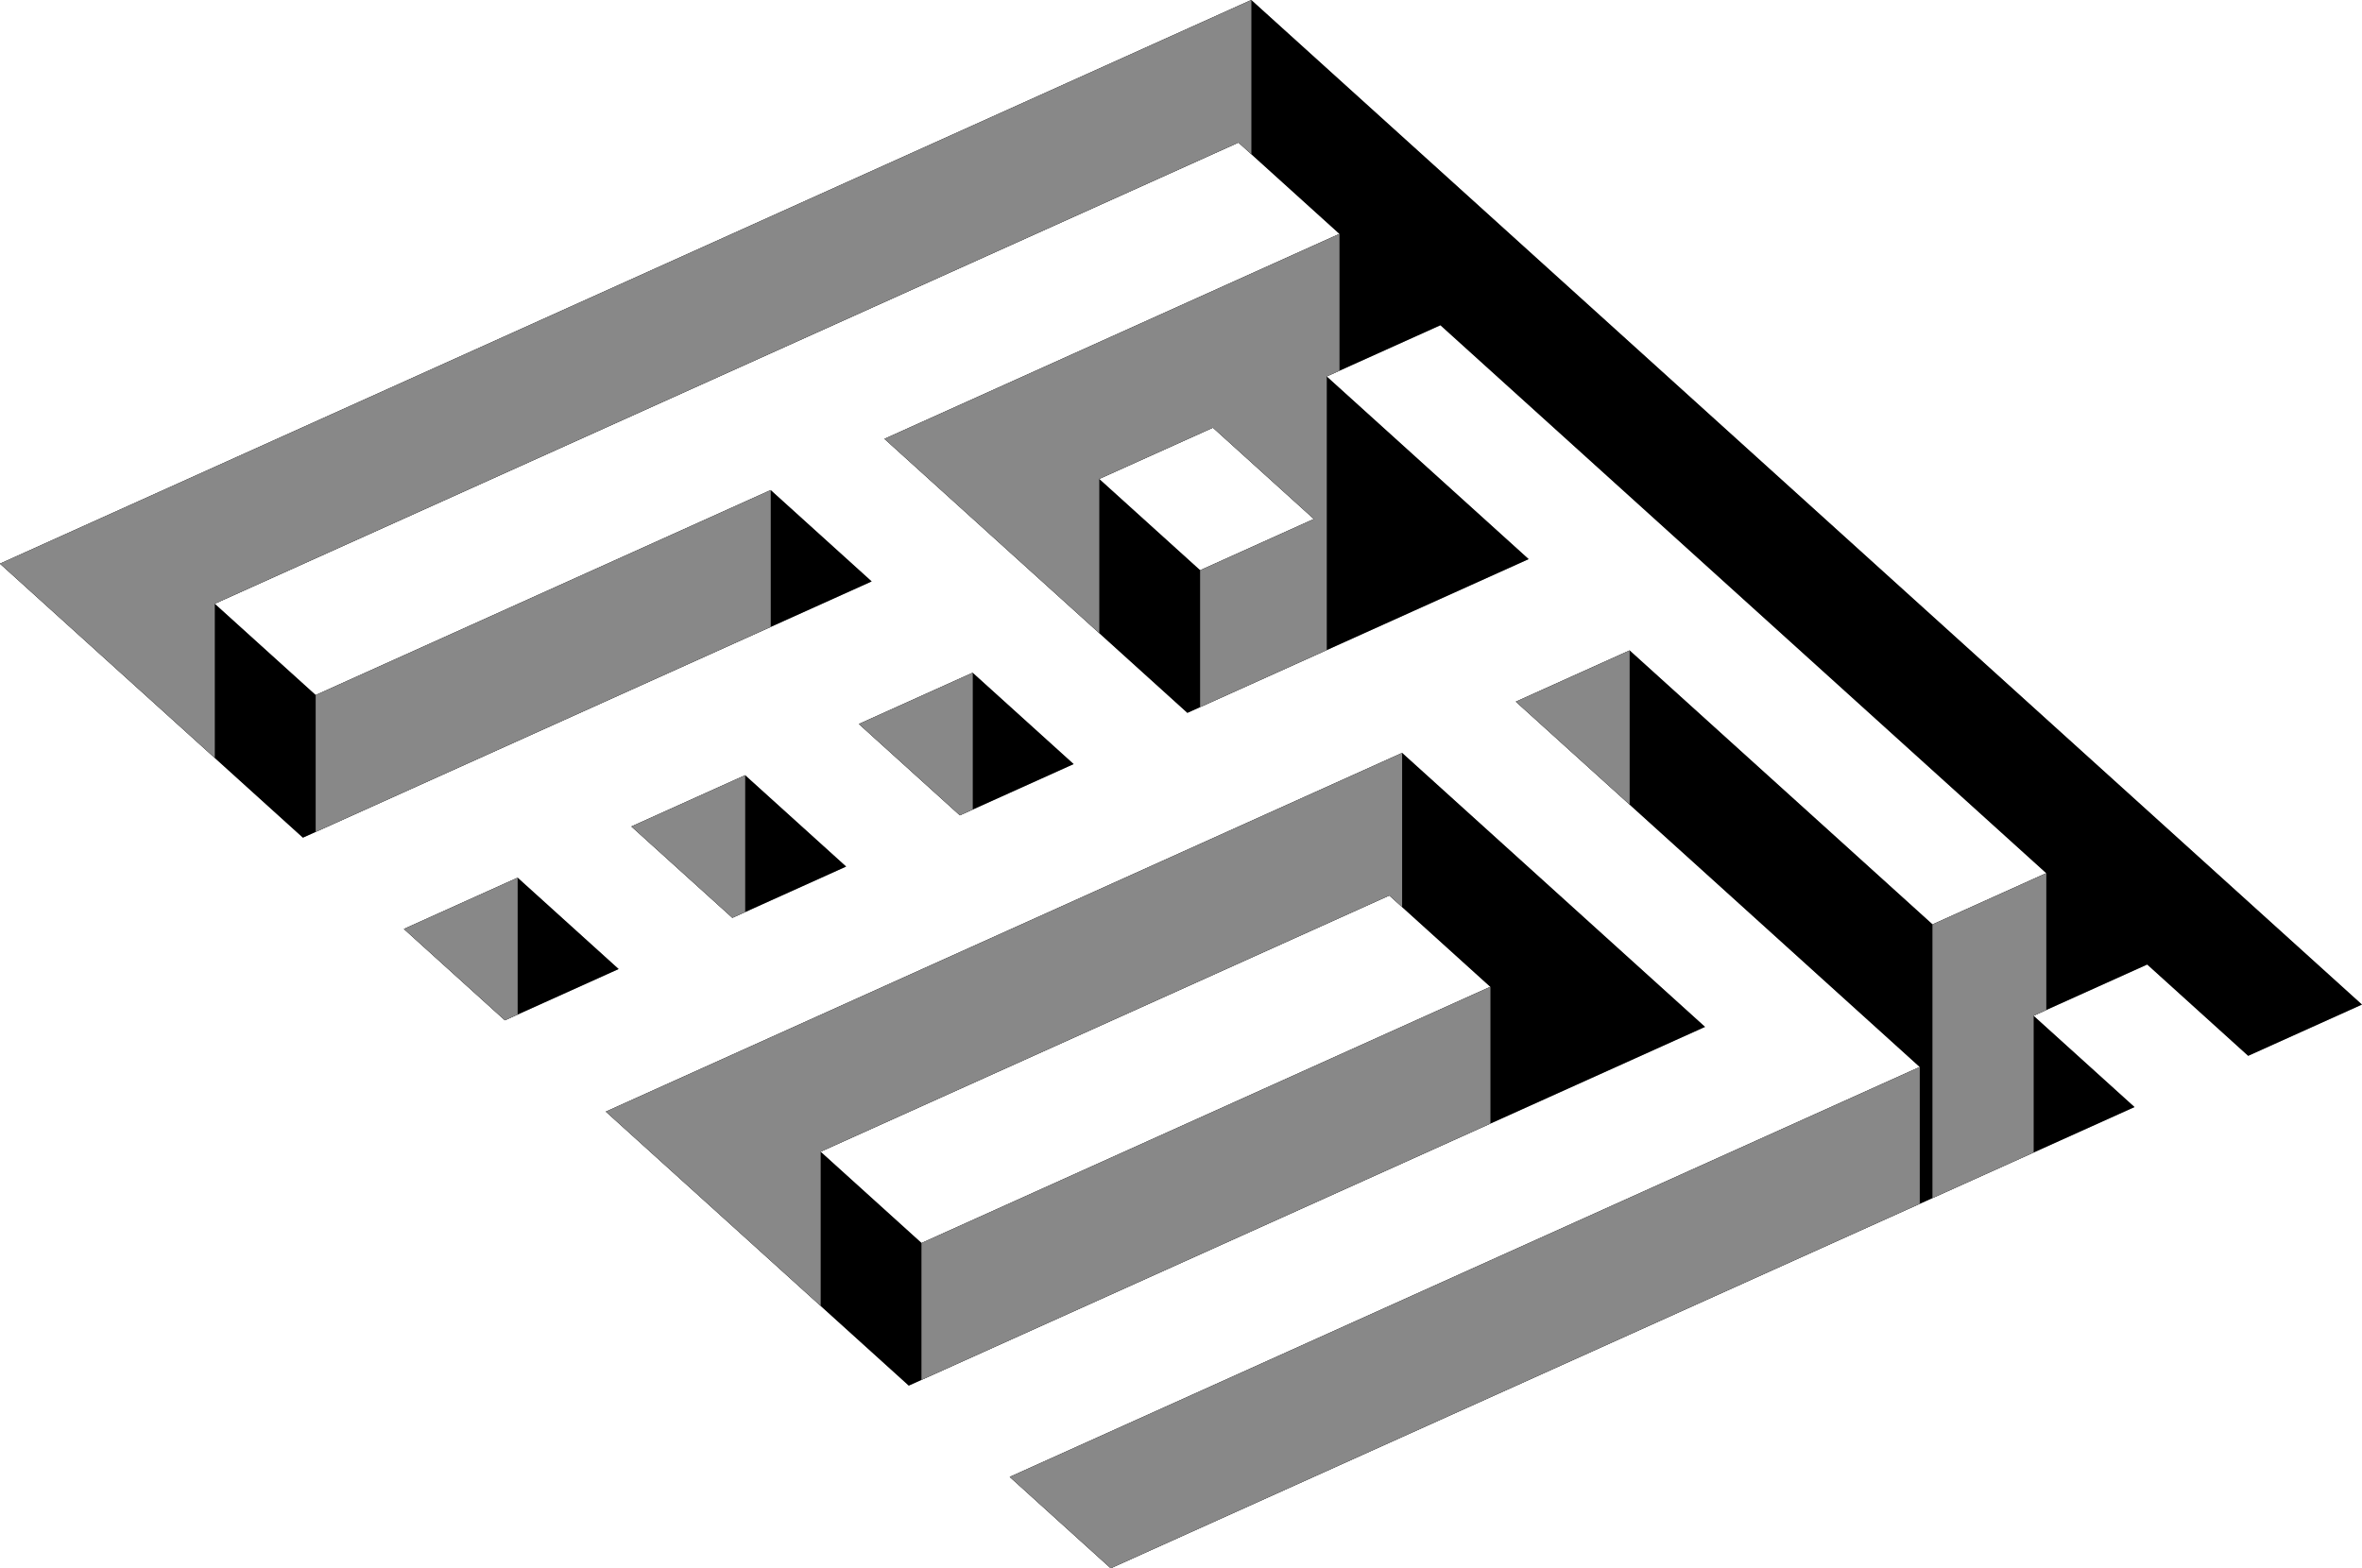<?xml version="1.0" encoding="UTF-8" standalone="no"?>
<!-- Created with Inkscape (http://www.inkscape.org/) -->

<svg
   xmlns:dc="http://purl.org/dc/elements/1.1/"
   xmlns:cc="http://creativecommons.org/ns#"
   xmlns:rdf="http://www.w3.org/1999/02/22-rdf-syntax-ns#"
   xmlns:svg="http://www.w3.org/2000/svg"
   xmlns="http://www.w3.org/2000/svg"
   xmlns:xlink="http://www.w3.org/1999/xlink"
   xmlns:sodipodi="http://sodipodi.sourceforge.net/DTD/sodipodi-0.dtd"
   xmlns:inkscape="http://www.inkscape.org/namespaces/inkscape"
   width="62.057mm"
   height="41.212mm"
   id="svg2"
   version="1.1"
   inkscape:version="0.92.1 r15371"
   sodipodi:docname="hofra.svg"
   inkscape:export-filename="/home/fauve/art/animated-ideotext/chellah.png"
   inkscape:export-xdpi="176.77838"
   inkscape:export-ydpi="176.77838">
  <sodipodi:namedview
     id="base"
     pagecolor="#ffffff"
     bordercolor="#666666"
     borderopacity="1.0"
     inkscape:pageopacity="0.0"
     inkscape:pageshadow="2"
     inkscape:zoom="1.114808"
     inkscape:cx="60.449434"
     inkscape:cy="42.652025"
     inkscape:document-units="px"
     inkscape:current-layer="layer1"
     showgrid="false"
     showguides="true"
     inkscape:guide-bbox="true"
     inkscape:snap-global="false"
     inkscape:window-width="1916"
     inkscape:window-height="1039"
     inkscape:window-x="0"
     inkscape:window-y="39"
     inkscape:window-maximized="0"
     fit-margin-top="0"
     fit-margin-left="0"
     fit-margin-right="0"
     fit-margin-bottom="0" />
  <defs
     id="defs4">
    <linearGradient
       id="linearGradient5946">
      <stop
         id="stop5942"
         offset="0"
         style="stop-color:#6b2105;stop-opacity:1" />
      <stop
         id="stop5944"
         offset="1"
         style="stop-color:#c65902;stop-opacity:1" />
    </linearGradient>
    <linearGradient
       id="linearGradient4156">
      <stop
         id="stop5935"
         offset="0"
         style="stop-color:#f1c617;stop-opacity:1" />
      <stop
         id="stop5937"
         offset="1"
         style="stop-color:#b97001;stop-opacity:1" />
    </linearGradient>
    <linearGradient
       id="linearGradient5892">
      <stop
         id="stop5888"
         offset="0"
         style="stop-color:#786107;stop-opacity:1" />
      <stop
         id="stop5890"
         offset="1"
         style="stop-color:#4e2f00;stop-opacity:1" />
    </linearGradient>
    <linearGradient
       id="linearGradient4189">
      <stop
         style="stop-color:#1c1c1c;stop-opacity:1;"
         offset="0"
         id="stop4191" />
      <stop
         style="stop-color:#212121;stop-opacity:1;"
         offset="1"
         id="stop4193" />
    </linearGradient>
    <linearGradient
       id="linearGradient4156-3">
      <stop
         style="stop-color:#f1c617;stop-opacity:1"
         offset="0"
         id="stop4158" />
      <stop
         style="stop-color:#b97001;stop-opacity:1"
         offset="1"
         id="stop4160" />
    </linearGradient>
    <clipPath
       clipPathUnits="userSpaceOnUse"
       id="clipPath4207">
      <path
         id="path4209"
         d="m 279.426,2274.62 -12.667,-33.178 0.245,-15.929 h 29.843 l 0.312,15.929 -12.644,33.178 h -5.089"
         inkscape:connector-curvature="0"
         sodipodi:nodetypes="ccccccc"
         style="fill:none;stroke-width:1.138" />
    </clipPath>
    <clipPath
       clipPathUnits="userSpaceOnUse"
       id="clipPath4663">
      <rect
         style="opacity:1;vector-effect:none;fill:#000000;fill-opacity:1;stroke:#000000;stroke-width:0.5;stroke-linecap:butt;stroke-linejoin:round;stroke-miterlimit:4;stroke-dasharray:none;stroke-dashoffset:0;stroke-opacity:1;paint-order:normal"
         id="rect4665"
         width="102.884"
         height="131.522"
         x="3034.914"
         y="922.728" />
    </clipPath>
    <linearGradient
       inkscape:collect="always"
       xlink:href="#linearGradient5892"
       id="linearGradient5905"
       x1="194.877"
       y1="282.501"
       x2="194.877"
       y2="261.411"
       gradientUnits="userSpaceOnUse" />
    <linearGradient
       inkscape:collect="always"
       xlink:href="#linearGradient5892"
       id="linearGradient6001"
       x1="194.877"
       y1="265.809"
       x2="194.877"
       y2="239.123"
       gradientUnits="userSpaceOnUse" />
    <linearGradient
       inkscape:collect="always"
       xlink:href="#linearGradient5892"
       id="linearGradient6075"
       x1="194.877"
       y1="244.49"
       x2="194.877"
       y2="286.94"
       gradientUnits="userSpaceOnUse" />
    <clipPath
       clipPathUnits="userSpaceOnUse"
       id="clipPath6426">
      <path
         style="opacity:1;vector-effect:none;fill:#327f7f;fill-opacity:1;stroke:none;stroke-width:1;stroke-linecap:butt;stroke-linejoin:miter;stroke-miterlimit:4;stroke-dasharray:none;stroke-dashoffset:0;stroke-opacity:1"
         d="m 2964.052,541.877 v 15.309 l 8.758,7.922 v 13.59 l 10.027,-4.518 10.027,9.07 10.027,9.07 10.027,9.072 10.025,9.07 10.027,9.07 10.027,9.07 v 13.59 l 10.027,-4.518 10.025,9.07 11.297,-5.09 -10.027,-9.07 -10.027,-9.072 -10.027,-9.07 -10.025,-9.07 -10.027,-9.07 -10.027,-9.07 -10.027,-9.072 -10.027,-9.07 -10.027,-9.072 -10.027,-9.07 z"
         id="path6428"
         inkscape:connector-curvature="0" />
    </clipPath>
  </defs>
  <g
     inkscape:label="Calque 1"
     inkscape:groupmode="layer"
     id="layer1"
     transform="translate(-2840.919,-541.877)">
    <g
       id="g5777"
       transform="translate(8.944,-397.687)" />
    <g
       transform="translate(2735.01,-1369.107)"
       style="font-style:normal;font-weight:normal;font-size:40px;line-height:125%;font-family:Sans;letter-spacing:0px;word-spacing:0px;fill:#000000;fill-opacity:1;stroke:none"
       id="text4627-2" />
    <g
       id="g6556"
       transform="translate(1.116)">
      <path
         inkscape:connector-curvature="0"
         id="path5933"
         d="m 2964.052,541.877 -11.295,5.09 -11.295,5.09 -11.297,5.09 -11.295,5.088 -11.295,5.09 -11.297,5.09 -11.295,5.09 -11.297,5.09 -11.293,5.088 -11.297,5.09 -11.295,5.09 10.025,9.07 10.027,9.07 10.027,9.072 11.295,-5.09 11.297,-5.09 11.293,-5.09 11.297,-5.09 11.295,-5.088 -10.027,-9.072 -11.295,5.09 -11.297,5.09 -11.293,5.09 -11.297,5.088 -10.027,-9.07 11.297,-5.09 11.295,-5.088 11.295,-5.09 11.295,-5.09 11.297,-5.09 11.295,-5.09 11.297,-5.09 11.295,-5.088 11.295,-5.09 10.027,9.07 -11.295,5.09 -11.295,5.09 -11.297,5.09 -11.295,5.088 10.027,9.072 10.027,9.07 10.027,9.072 11.295,-5.09 11.295,-5.09 11.297,-5.09 -10.027,-9.07 -10.027,-9.072 11.295,-5.088 10.027,9.07 10.027,9.07 10.027,9.072 10.025,9.07 10.027,9.07 10.027,9.07 -11.295,5.09 -10.027,-9.072 -10.025,-9.068 -10.027,-9.072 -11.297,5.09 10.027,9.072 10.027,9.068 10.025,9.072 10.027,9.07 -11.295,5.09 -11.295,5.09 -11.297,5.09 -11.295,5.088 -11.297,5.09 -11.293,5.09 -11.297,5.09 -11.295,5.088 10.027,9.072 11.295,-5.09 11.295,-5.09 11.295,-5.088 11.297,-5.09 11.295,-5.09 11.295,-5.09 11.297,-5.09 11.295,-5.09 11.297,-5.09 -10.027,-9.07 11.295,-5.088 10.025,9.07 11.297,-5.09 -10.027,-9.07 -10.027,-9.072 -10.027,-9.07 -10.025,-9.07 -10.027,-9.07 -10.027,-9.07 -10.027,-9.072 -10.027,-9.07 -10.027,-9.072 -10.027,-9.07 z m -3.805,42.48 10.025,9.07 -11.295,5.09 -10.027,-9.07 z m -23.861,24.34 -11.295,5.09 10.027,9.07 11.295,-5.09 z m 42.647,7.963 -11.297,5.09 -11.295,5.09 -11.295,5.09 -11.297,5.088 -11.295,5.09 -11.295,5.09 -11.295,5.09 10.027,9.07 10.025,9.07 10.027,9.07 11.295,-5.09 11.297,-5.09 11.293,-5.088 11.297,-5.09 11.295,-5.09 11.297,-5.09 11.295,-5.09 -10.027,-9.07 -10.025,-9.07 z m -65.238,2.217 -11.293,5.088 10.027,9.072 11.293,-5.09 z m -22.59,10.178 -11.295,5.09 10.027,9.07 11.295,-5.09 z m 86.559,1.766 10.027,9.07 -11.297,5.09 -11.295,5.09 -11.297,5.09 -11.293,5.088 -11.297,5.09 -10.025,-9.07 11.295,-5.09 11.295,-5.088 11.297,-5.09 11.295,-5.09 z"
         style="opacity:1;vector-effect:none;fill:#7f7f7f;fill-opacity:1;stroke:none;stroke-width:1;stroke-linecap:butt;stroke-linejoin:miter;stroke-miterlimit:4;stroke-dasharray:none;stroke-dashoffset:0;stroke-opacity:1" />
      <path
         style="fill:none;fill-rule:evenodd;stroke:none;stroke-width:1px;stroke-linecap:butt;stroke-linejoin:miter;stroke-opacity:1"
         d="m 2970.273,593.428 -11.295,5.09 v 13.592 l 10.027,-4.52 1.268,-0.57 z"
         id="path6032"
         inkscape:connector-curvature="0" />
      <g
         transform="translate(8.944,-397.687)"
         id="g6163">
        <path
           sodipodi:nodetypes="ccccccccccccccccccc"
           inkscape:connector-curvature="0"
           id="path5875"
           d="m 3021.491,1045.542 -11.295,5.09 -11.295,5.09 -11.297,5.09 -11.295,5.088 -11.297,5.09 -11.293,5.09 -11.297,5.09 -11.295,5.088 10.027,9.072 11.295,-5.09 11.295,-5.09 11.295,-5.088 11.297,-5.09 11.295,-5.09 11.295,-5.09 11.297,-5.09 1.268,-0.57 z"
           style="opacity:1;vector-effect:none;fill:#020000;fill-opacity:1;stroke:none;stroke-width:4.039;stroke-linecap:butt;stroke-linejoin:miter;stroke-miterlimit:4;stroke-dasharray:none;stroke-dashoffset:0;stroke-opacity:1" />
        <path
           sodipodi:nodetypes="ccccc"
           inkscape:connector-curvature="0"
           id="path5894"
           d="m 2992.68,1004.168 -11.297,5.09 10.027,9.072 1.27,1.148 z"
           style="opacity:1;vector-effect:none;fill:#020000;fill-opacity:1;stroke:none;stroke-width:4.039;stroke-linecap:butt;stroke-linejoin:miter;stroke-miterlimit:4;stroke-dasharray:none;stroke-dashoffset:0;stroke-opacity:1" />
        <path
           inkscape:connector-curvature="0"
           id="path5907"
           d="m 3034.055,1026.292 -11.295,5.09 v 27.178 l 8.758,-3.947 1.27,-0.572 v -13.588 l 1.268,-0.57 z"
           style="opacity:1;vector-effect:none;fill:#020000;fill-opacity:1;stroke:none;stroke-width:4.039;stroke-linecap:butt;stroke-linejoin:miter;stroke-miterlimit:4;stroke-dasharray:none;stroke-dashoffset:0;stroke-opacity:1" />
        <path
           sodipodi:nodetypes="cccccccccccccc"
           inkscape:connector-curvature="0"
           id="path5950"
           d="m 2978.846,1037.579 -11.297,5.09 -11.295,5.09 -11.297,5.09 -11.293,5.088 -11.297,5.09 v 13.59 l 10.027,-4.519 11.297,-5.09 11.293,-5.088 11.297,-5.09 11.295,-5.09 1.27,-0.572 z"
           style="fill:#020000;fill-opacity:1;fill-rule:evenodd;stroke:none;stroke-width:1px;stroke-linecap:butt;stroke-linejoin:miter;stroke-opacity:1" />
        <path
           sodipodi:nodetypes="ccccccccccccccccccc"
           inkscape:connector-curvature="0"
           id="path5968"
           d="m 2970.088,1014.348 -11.297,5.09 -11.295,5.09 -11.295,5.09 -11.297,5.088 -11.295,5.09 -11.295,5.09 -11.295,5.09 10.027,9.07 10.025,9.07 1.27,1.149 v -15.309 l 11.295,-5.09 11.295,-5.088 11.297,-5.09 11.295,-5.09 11.295,-5.09 1.27,1.148 z"
           style="fill:#020000;fill-opacity:1;fill-rule:evenodd;stroke:none;stroke-width:1px;stroke-linecap:butt;stroke-linejoin:miter;stroke-opacity:1" />
        <path
           inkscape:connector-curvature="0"
           id="path6018"
           d="m 2963.866,962.795 -11.295,5.09 -11.295,5.09 -11.297,5.09 -11.295,5.088 10.027,9.072 10.027,9.07 1.268,1.147 v -15.307 l 11.297,-5.09 10.025,9.07 -11.295,5.09 v 13.592 l 10.027,-4.52 2.537,-1.143 v -27.18 l 1.268,-0.57 z"
           style="fill:#020000;fill-opacity:1;fill-rule:evenodd;stroke:none;stroke-width:1px;stroke-linecap:butt;stroke-linejoin:miter;stroke-opacity:1" />
        <path
           inkscape:connector-curvature="0"
           id="path6045"
           d="m 2955.108,939.565 -11.295,5.09 -11.295,5.09 -11.297,5.09 -11.295,5.088 -11.295,5.09 -11.297,5.09 -11.295,5.09 -11.297,5.09 -11.293,5.088 -11.297,5.09 -11.295,5.09 10.025,9.07 10.027,9.07 1.268,1.147 v -15.307 l 11.297,-5.09 11.295,-5.088 11.295,-5.09 11.295,-5.09 11.297,-5.09 11.295,-5.09 11.297,-5.09 11.295,-5.088 11.295,-5.09 1.27,1.148 z"
           style="fill:#020000;fill-opacity:1;fill-rule:evenodd;stroke:none;stroke-width:1px;stroke-linecap:butt;stroke-linejoin:miter;stroke-opacity:1" />
        <path
           inkscape:connector-curvature="0"
           id="path6062"
           d="m 2907.387,988.243 -11.295,5.09 -11.297,5.09 -11.293,5.09 -11.297,5.088 v 13.592 l 10.027,-4.519 11.297,-5.09 11.293,-5.09 11.297,-5.09 1.268,-0.57 z"
           style="fill:#020000;fill-opacity:1;fill-rule:evenodd;stroke:none;stroke-width:1px;stroke-linecap:butt;stroke-linejoin:miter;stroke-opacity:1" />
        <path
           inkscape:connector-curvature="0"
           id="path6077"
           d="m 2882.26,1026.743 -11.295,5.09 10.027,9.07 1.268,-0.57 z"
           style="fill:#020000;fill-opacity:1;fill-rule:evenodd;stroke:none;stroke-width:1px;stroke-linecap:butt;stroke-linejoin:miter;stroke-opacity:1" />
        <path
           style="fill:#020000;fill-opacity:1;fill-rule:evenodd;stroke:none;stroke-width:1px;stroke-linecap:butt;stroke-linejoin:miter;stroke-opacity:1"
           d="m 2927.442,1006.385 -11.295,5.09 10.027,9.07 1.268,-0.57 z"
           id="path6090"
           inkscape:connector-curvature="0" />
        <path
           inkscape:connector-curvature="0"
           id="path6092"
           d="m 2904.85,1016.565 -11.295,5.09 10.027,9.07 1.268,-0.57 z"
           style="fill:#020000;fill-opacity:1;fill-rule:evenodd;stroke:none;stroke-width:1px;stroke-linecap:butt;stroke-linejoin:miter;stroke-opacity:1" />
      </g>
      <g
         id="g6419"
         style="fill:#000000;fill-opacity:1">
        <g
           clip-path="url(#clipPath6426)"
           id="g6424"
           style="fill:#000000;fill-opacity:1">
          <path
             transform="translate(2839.802,541.877)"
             inkscape:connector-curvature="0"
             id="path6405"
             d="m 124.25,0 v 15.309 l 8.758,7.922 v 13.59 l 10.027,-4.518 10.027,9.07 10.027,9.07 10.027,9.072 10.025,9.07 10.027,9.07 10.027,9.07 v 13.59 l 10.027,-4.518 10.025,9.07 11.297,-5.09 -10.027,-9.07 -10.027,-9.072 -10.027,-9.07 -10.025,-9.07 -10.027,-9.07 -10.027,-9.07 -10.027,-9.072 -10.027,-9.07 -10.027,-9.072 -10.027,-9.07 z"
             style="opacity:1;vector-effect:none;fill:#000000;fill-opacity:1;stroke:none;stroke-width:1;stroke-linecap:butt;stroke-linejoin:miter;stroke-miterlimit:4;stroke-dasharray:none;stroke-dashoffset:0;stroke-opacity:1" />
        </g>
        <path
           style="opacity:1;vector-effect:none;fill:#000000;fill-opacity:1;stroke:none;stroke-width:1;stroke-linecap:butt;stroke-linejoin:miter;stroke-miterlimit:4;stroke-dasharray:none;stroke-dashoffset:0;stroke-opacity:1"
           d="m 131.74,37.391 v 27.18 l 8.758,-3.947 11.297,-5.09 -10.027,-9.07 z"
           transform="translate(2839.802,541.877)"
           id="path6403"
           inkscape:connector-curvature="0" />
        <path
           style="opacity:1;vector-effect:none;fill:#000000;fill-opacity:1;stroke:none;stroke-width:1;stroke-linecap:butt;stroke-linejoin:miter;stroke-miterlimit:4;stroke-dasharray:none;stroke-dashoffset:0;stroke-opacity:1"
           d="m 109.148,47.57 v 15.307 l 8.76,7.926 1.268,-0.57 V 56.641 Z"
           transform="translate(2839.802,541.877)"
           id="path6401"
           inkscape:connector-curvature="0" />
        <path
           style="opacity:1;vector-effect:none;fill:#000000;fill-opacity:1;stroke:none;stroke-width:1;stroke-linecap:butt;stroke-linejoin:miter;stroke-miterlimit:4;stroke-dasharray:none;stroke-dashoffset:0;stroke-opacity:1"
           d="M 76.529,48.678 V 62.268 L 86.557,57.75 Z"
           transform="translate(2839.802,541.877)"
           id="path6399"
           inkscape:connector-curvature="0" />
        <path
           style="opacity:1;vector-effect:none;fill:#000000;fill-opacity:1;stroke:none;stroke-width:1;stroke-linecap:butt;stroke-linejoin:miter;stroke-miterlimit:4;stroke-dasharray:none;stroke-dashoffset:0;stroke-opacity:1"
           d="m 21.32,59.965 v 15.307 l 8.76,7.926 1.268,-0.57 V 69.035 Z"
           transform="translate(2839.802,541.877)"
           id="path6397"
           inkscape:connector-curvature="0" />
        <path
           style="opacity:1;vector-effect:none;fill:#000000;fill-opacity:1;stroke:none;stroke-width:1;stroke-linecap:butt;stroke-linejoin:miter;stroke-miterlimit:4;stroke-dasharray:none;stroke-dashoffset:0;stroke-opacity:1"
           d="m 161.822,64.604 v 15.311 l 8.758,7.92 10.025,9.072 10.027,9.07 v 13.59 l 1.27,-0.572 V 91.816 L 181.875,82.744 171.85,73.676 Z"
           transform="translate(2839.802,541.877)"
           id="path6395"
           inkscape:connector-curvature="0" />
        <path
           style="opacity:1;vector-effect:none;fill:#000000;fill-opacity:1;stroke:none;stroke-width:1;stroke-linecap:butt;stroke-linejoin:miter;stroke-miterlimit:4;stroke-dasharray:none;stroke-dashoffset:0;stroke-opacity:1"
           d="M 96.584,66.82 V 80.41 L 106.611,75.891 Z"
           transform="translate(2839.802,541.877)"
           id="path6393"
           inkscape:connector-curvature="0" />
        <path
           style="opacity:1;vector-effect:none;fill:#000000;fill-opacity:1;stroke:none;stroke-width:1;stroke-linecap:butt;stroke-linejoin:miter;stroke-miterlimit:4;stroke-dasharray:none;stroke-dashoffset:0;stroke-opacity:1"
           d="m 139.23,74.783 v 15.309 l 8.758,7.922 v 13.588 l 10.027,-4.518 11.295,-5.09 -10.027,-9.07 -10.025,-9.07 z"
           transform="translate(2839.802,541.877)"
           id="path6391"
           inkscape:connector-curvature="0" />
        <path
           style="opacity:1;vector-effect:none;fill:#000000;fill-opacity:1;stroke:none;stroke-width:1;stroke-linecap:butt;stroke-linejoin:miter;stroke-miterlimit:4;stroke-dasharray:none;stroke-dashoffset:0;stroke-opacity:1"
           d="M 73.992,77 V 90.59 L 84.02,86.07 Z"
           transform="translate(2839.802,541.877)"
           id="path6389"
           inkscape:connector-curvature="0" />
        <path
           style="opacity:1;vector-effect:none;fill:#000000;fill-opacity:1;stroke:none;stroke-width:1;stroke-linecap:butt;stroke-linejoin:miter;stroke-miterlimit:4;stroke-dasharray:none;stroke-dashoffset:0;stroke-opacity:1"
           d="M 51.402,87.178 V 100.768 L 61.43,96.248 Z"
           transform="translate(2839.802,541.877)"
           id="path6387"
           inkscape:connector-curvature="0" />
        <path
           style="opacity:1;vector-effect:none;fill:#000000;fill-opacity:1;stroke:none;stroke-width:1;stroke-linecap:butt;stroke-linejoin:miter;stroke-miterlimit:4;stroke-dasharray:none;stroke-dashoffset:0;stroke-opacity:1"
           d="m 201.93,100.887 v 13.588 l 10.027,-4.518 z"
           transform="translate(2839.802,541.877)"
           id="path6385"
           inkscape:connector-curvature="0" />
        <path
           style="opacity:1;vector-effect:none;fill:#000000;fill-opacity:1;stroke:none;stroke-width:1;stroke-linecap:butt;stroke-linejoin:miter;stroke-miterlimit:4;stroke-dasharray:none;stroke-dashoffset:0;stroke-opacity:1"
           d="m 81.484,114.391 v 15.309 l 8.758,7.922 1.268,-0.57 v -13.59 z"
           transform="translate(2839.802,541.877)"
           id="path6344"
           inkscape:connector-curvature="0" />
      </g>
      <g
         id="g6478"
         style="fill:#888888;fill-opacity:1">
        <path
           style="opacity:1;vector-effect:none;fill:#888888;fill-opacity:1;stroke:none;stroke-width:4.039;stroke-linecap:butt;stroke-linejoin:miter;stroke-miterlimit:4;stroke-dasharray:none;stroke-dashoffset:0;stroke-opacity:1"
           d="m 3030.435,647.854 -11.295,5.09 -11.295,5.09 -11.297,5.09 -11.295,5.088 -11.297,5.09 -11.293,5.09 -11.297,5.09 -11.295,5.088 10.027,9.072 11.295,-5.09 11.295,-5.09 11.295,-5.088 11.297,-5.09 11.295,-5.09 11.295,-5.09 11.297,-5.09 1.268,-0.57 z"
           id="path6432"
           inkscape:connector-curvature="0"
           sodipodi:nodetypes="ccccccccccccccccccc" />
        <path
           style="opacity:1;vector-effect:none;fill:#888888;fill-opacity:1;stroke:none;stroke-width:4.039;stroke-linecap:butt;stroke-linejoin:miter;stroke-miterlimit:4;stroke-dasharray:none;stroke-dashoffset:0;stroke-opacity:1"
           d="m 3001.625,606.481 -11.297,5.09 10.027,9.072 1.27,1.148 z"
           id="path6434"
           inkscape:connector-curvature="0"
           sodipodi:nodetypes="ccccc" />
        <path
           style="opacity:1;vector-effect:none;fill:#888888;fill-opacity:1;stroke:none;stroke-width:4.039;stroke-linecap:butt;stroke-linejoin:miter;stroke-miterlimit:4;stroke-dasharray:none;stroke-dashoffset:0;stroke-opacity:1"
           d="m 3043,628.604 -11.295,5.09 v 27.178 l 8.758,-3.947 1.27,-0.572 v -13.588 l 1.268,-0.57 z"
           id="path6436"
           inkscape:connector-curvature="0" />
        <path
           style="fill:#888888;fill-opacity:1;fill-rule:evenodd;stroke:none;stroke-width:1px;stroke-linecap:butt;stroke-linejoin:miter;stroke-opacity:1"
           d="m 2987.791,639.891 -11.297,5.09 -11.295,5.09 -11.297,5.09 -11.293,5.088 -11.297,5.09 v 13.59 l 10.027,-4.519 11.297,-5.09 11.293,-5.088 11.297,-5.09 11.295,-5.09 1.27,-0.572 z"
           id="path6438"
           inkscape:connector-curvature="0"
           sodipodi:nodetypes="cccccccccccccc" />
        <path
           style="fill:#888888;fill-opacity:1;fill-rule:evenodd;stroke:none;stroke-width:1px;stroke-linecap:butt;stroke-linejoin:miter;stroke-opacity:1"
           d="m 2979.033,616.661 -11.297,5.09 -11.295,5.09 -11.295,5.09 -11.297,5.088 -11.295,5.09 -11.295,5.09 -11.295,5.09 10.027,9.07 10.025,9.07 1.27,1.149 v -15.309 l 11.295,-5.09 11.295,-5.088 11.297,-5.09 11.295,-5.09 11.295,-5.09 1.27,1.148 z"
           id="path6440"
           inkscape:connector-curvature="0"
           sodipodi:nodetypes="ccccccccccccccccccc" />
        <path
           style="fill:#888888;fill-opacity:1;fill-rule:evenodd;stroke:none;stroke-width:1px;stroke-linecap:butt;stroke-linejoin:miter;stroke-opacity:1"
           d="m 2972.81,565.108 -11.295,5.09 -11.295,5.09 -11.297,5.09 -11.295,5.088 10.027,9.072 10.027,9.07 1.268,1.147 v -15.307 l 11.297,-5.09 10.025,9.07 -11.295,5.09 v 13.592 l 10.027,-4.52 2.537,-1.143 v -27.18 l 1.268,-0.57 z"
           id="path6442"
           inkscape:connector-curvature="0" />
        <path
           style="fill:#888888;fill-opacity:1;fill-rule:evenodd;stroke:none;stroke-width:1px;stroke-linecap:butt;stroke-linejoin:miter;stroke-opacity:1"
           d="m 2964.052,541.877 -11.295,5.09 -11.295,5.09 -11.297,5.09 -11.295,5.088 -11.295,5.09 -11.297,5.09 -11.295,5.09 -11.297,5.09 -11.293,5.088 -11.297,5.09 -11.295,5.09 10.025,9.07 10.027,9.07 1.268,1.147 v -15.307 l 11.297,-5.09 11.295,-5.088 11.295,-5.09 11.295,-5.09 11.297,-5.09 11.295,-5.09 11.297,-5.09 11.295,-5.088 11.295,-5.09 1.27,1.148 z"
           id="path6444"
           inkscape:connector-curvature="0" />
        <path
           style="fill:#888888;fill-opacity:1;fill-rule:evenodd;stroke:none;stroke-width:1px;stroke-linecap:butt;stroke-linejoin:miter;stroke-opacity:1"
           d="m 2916.332,590.555 -11.295,5.09 -11.297,5.09 -11.293,5.09 -11.297,5.088 v 13.592 l 10.027,-4.519 11.297,-5.09 11.293,-5.09 11.297,-5.09 1.268,-0.57 z"
           id="path6446"
           inkscape:connector-curvature="0" />
        <path
           style="fill:#888888;fill-opacity:1;fill-rule:evenodd;stroke:none;stroke-width:1px;stroke-linecap:butt;stroke-linejoin:miter;stroke-opacity:1"
           d="m 2891.205,629.055 -11.295,5.09 10.027,9.07 1.268,-0.57 z"
           id="path6448"
           inkscape:connector-curvature="0" />
        <path
           inkscape:connector-curvature="0"
           id="path6450"
           d="m 2936.387,608.698 -11.295,5.09 10.027,9.07 1.268,-0.57 z"
           style="fill:#888888;fill-opacity:1;fill-rule:evenodd;stroke:none;stroke-width:1px;stroke-linecap:butt;stroke-linejoin:miter;stroke-opacity:1" />
        <path
           style="fill:#888888;fill-opacity:1;fill-rule:evenodd;stroke:none;stroke-width:1px;stroke-linecap:butt;stroke-linejoin:miter;stroke-opacity:1"
           d="m 2913.795,618.877 -11.295,5.09 10.027,9.07 1.268,-0.57 z"
           id="path6452"
           inkscape:connector-curvature="0" />
      </g>
    </g>
  </g>
</svg>
